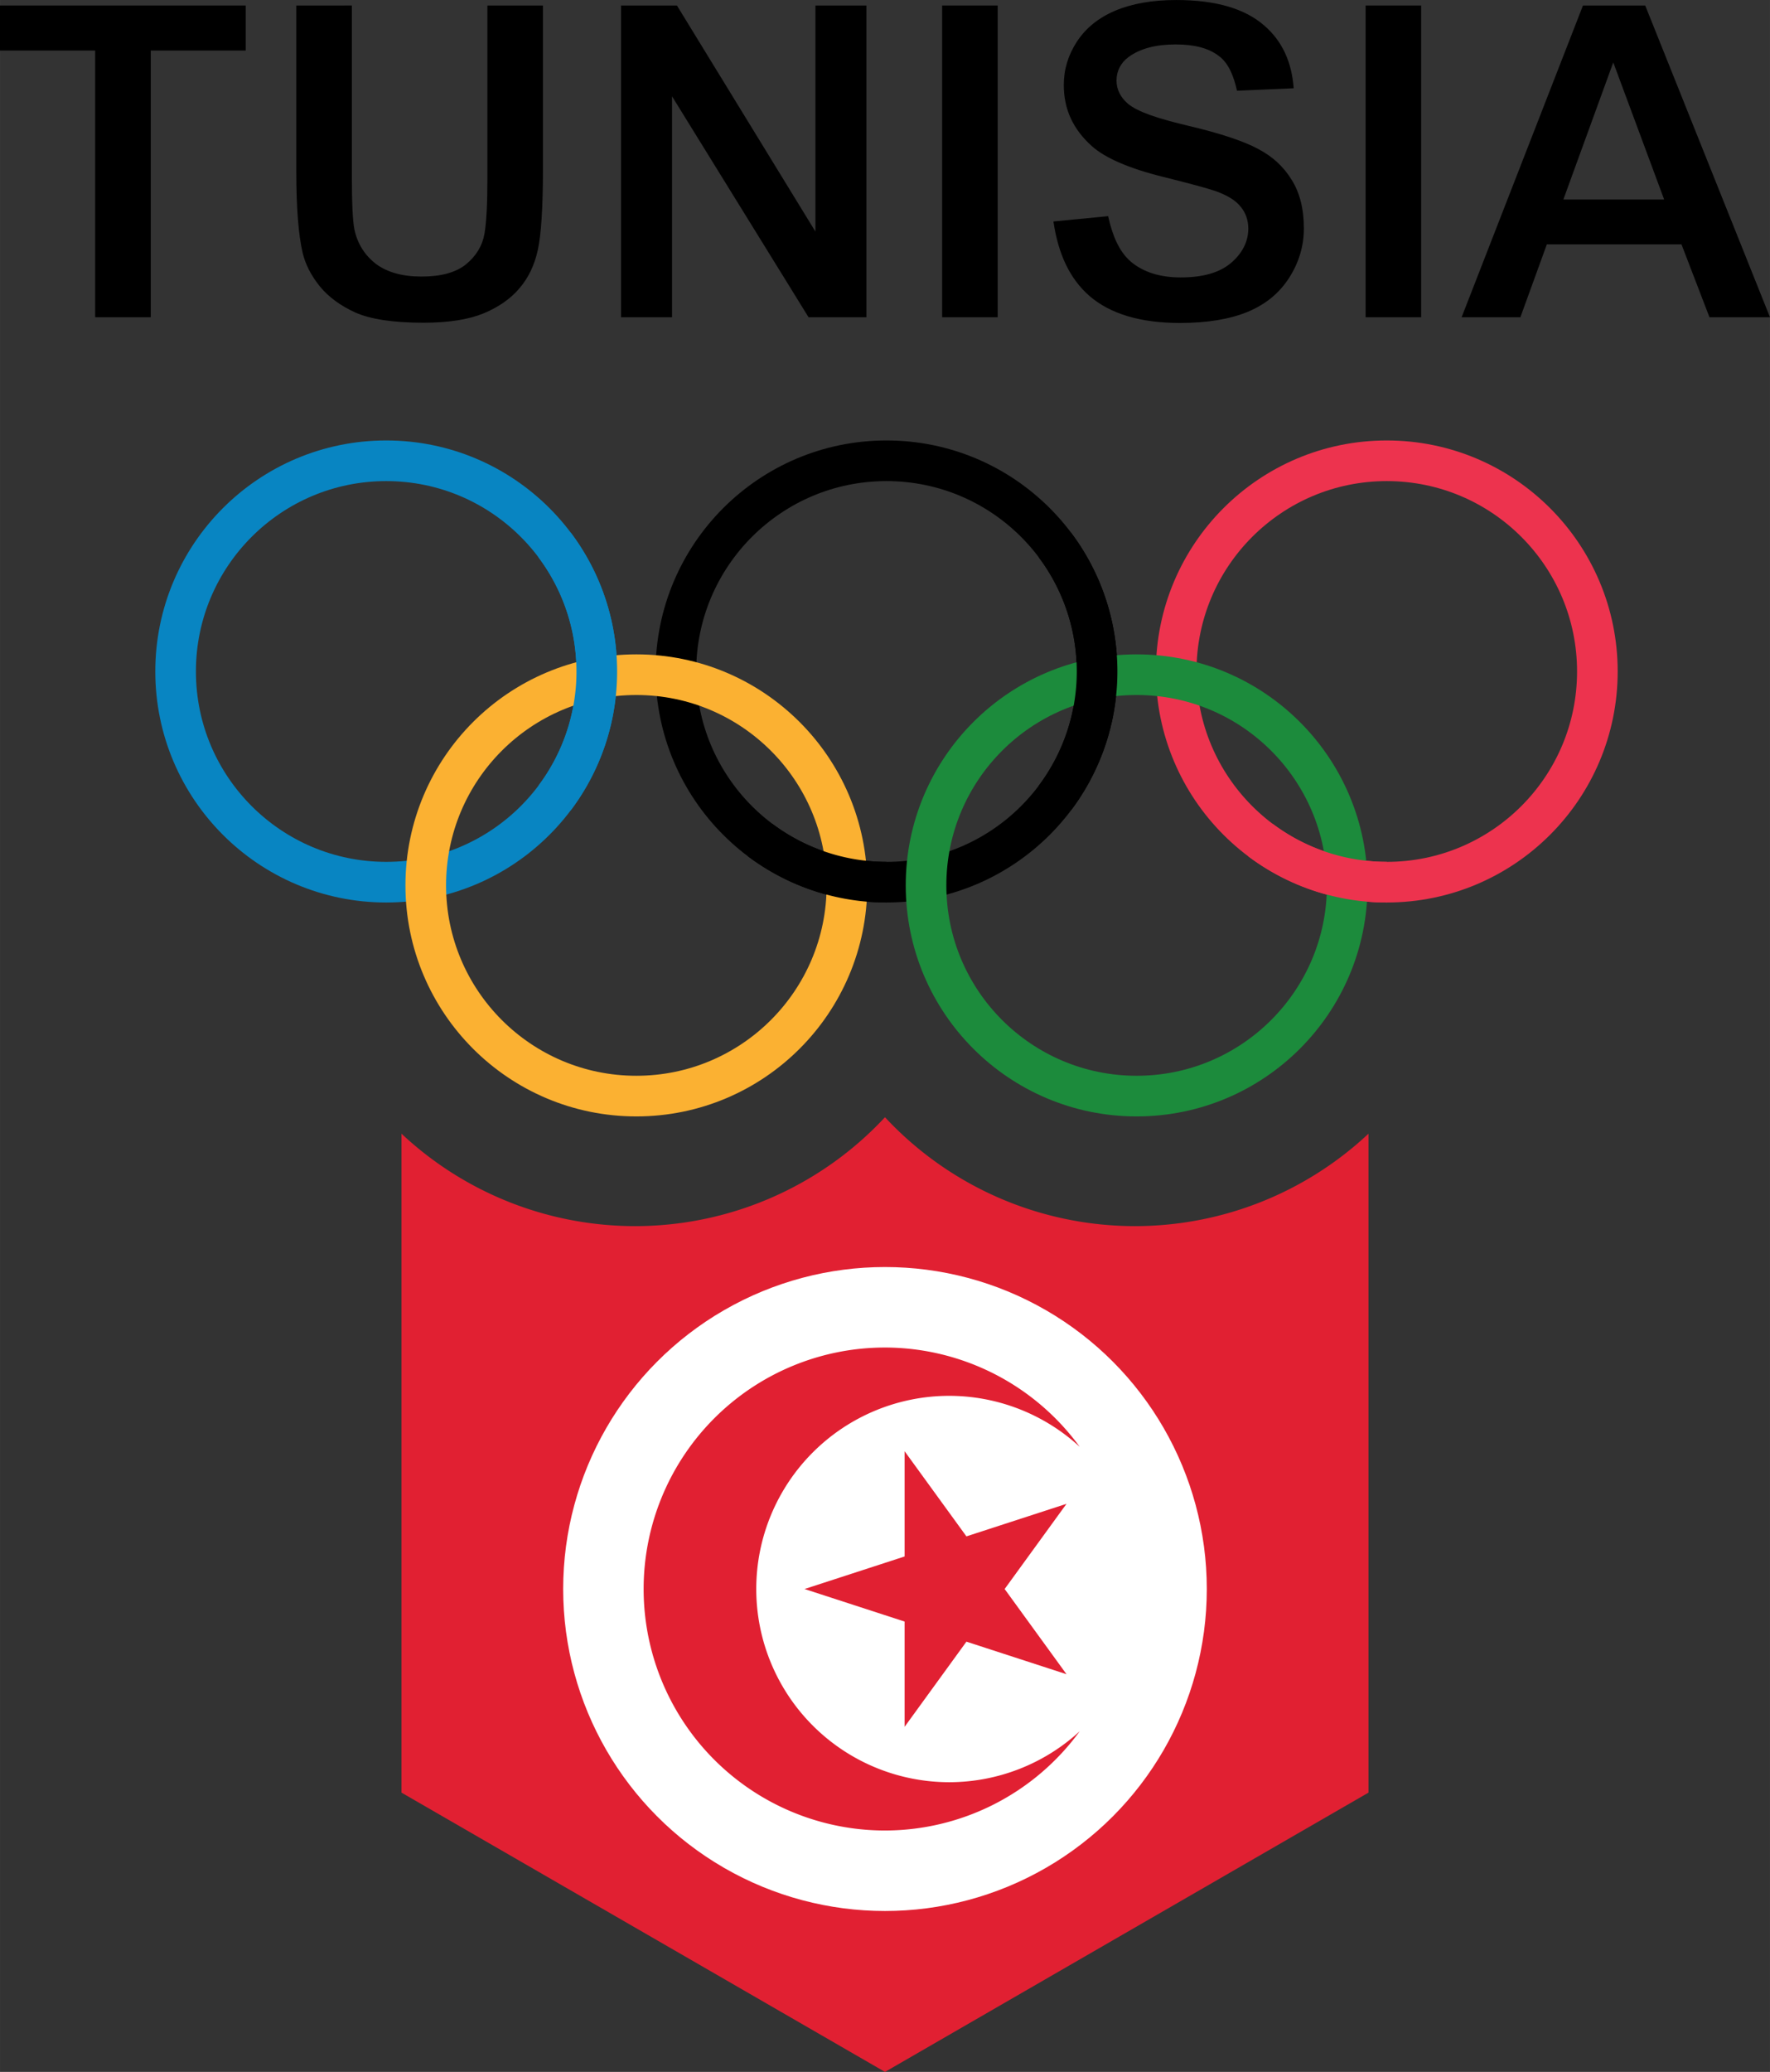 <?xml version="1.0" encoding="UTF-8" standalone="no"?>
<svg
   width="767.812"
   height="898.307"
   viewBox="-60 -40 76.781 89.831"
   id="svg3371"
   version="1.1"
   inkscape:version="1.1.1 (3bf5ae0d25, 2021-09-20)"
   sodipodi:docname="CNOT_logo.svg"
   xmlns:inkscape="http://www.inkscape.org/namespaces/inkscape"
   xmlns:sodipodi="http://sodipodi.sourceforge.net/DTD/sodipodi-0.dtd"
   xmlns="http://www.w3.org/2000/svg"
   xmlns:svg="http://www.w3.org/2000/svg"
   xmlns:rdf="http://www.w3.org/1999/02/22-rdf-syntax-ns#"
   xmlns:cc="http://creativecommons.org/ns#"
   xmlns:dc="http://purl.org/dc/elements/1.1/">
  <rect x="-60" y="-40" width="76.781" height="89.831" fill="#333333" stroke="none"/>
  <defs
     id="defs3387" />
  <sodipodi:namedview
     pagecolor="#ffffff"
     bordercolor="#666666"
     borderopacity="1"
     objecttolerance="10"
     gridtolerance="10"
     guidetolerance="10"
     inkscape:pageopacity="0"
     inkscape:pageshadow="2"
     inkscape:window-width="1920"
     inkscape:window-height="986"
     id="namedview3385"
     showgrid="false"
     inkscape:zoom="0.31387451"
     inkscape:cx="517.72283"
     inkscape:cy="187.97321"
     inkscape:window-x="-11"
     inkscape:window-y="1609"
     inkscape:window-maximized="1"
     inkscape:current-layer="svg3371"
     inkscape:snap-object-midpoints="true"
     inkscape:object-nodes="true"
     inkscape:object-paths="true"
     inkscape:snap-intersection-paths="true"
     inkscape:snap-global="true"
     fit-margin-top="0"
     fit-margin-left="0"
     fit-margin-right="0"
     fit-margin-bottom="0"
     inkscape:pagecheckerboard="0" />
  <g
     id="g21264"
     transform="translate(-46.54,102.022)"
     style="fill:#e70013">
    <path
       id="path910"
       style="fill:#e12032;fill-opacity:1;stroke:none;stroke-width:1px;stroke-linecap:butt;stroke-linejoin:miter;stroke-opacity:1"
       d="M 1543.381,68.172 A 148.202,148.202 0 0 1 1434.953,115.385 148.202,148.202 0 0 1 1333.645,75.305 V 360.998 l 209.736,121.09 209.736,-121.09 V 75.305 A 148.202,148.202 0 0 1 1651.809,115.385 148.202,148.202 0 0 1 1543.381,68.172 Z"
       transform="matrix(0.1,0,0,0.1,-129.408,-100.4)" />
    <g
       id="g40"
       transform="matrix(0.739,0,0,0.739,88.909,-48.73)">
      <circle
         style="fill:none;stroke:#0885c2;stroke-width:9.5"
         cx="54"
         cy="54"
         r="49.25"
         id="circle3081"
         transform="matrix(0.251,0,0,0.251,-129.408,-100.4)" />
      <circle
         style="fill:none;stroke:#000000;stroke-width:9.5"
         cx="171"
         cy="54"
         r="49.25"
         id="circle3083"
         transform="matrix(0.251,0,0,0.251,-129.408,-100.4)" />
      <circle
         style="fill:none;stroke:#ed334e;stroke-width:9.5"
         cx="288"
         cy="54"
         r="49.25"
         id="circle3085"
         transform="matrix(0.251,0,0,0.251,-129.408,-100.4)" />
      <circle
         style="fill:none;stroke:#fbb132;stroke-width:9.5"
         cx="112.5"
         cy="104"
         r="49.25"
         id="circle3087"
         transform="matrix(0.251,0,0,0.251,-129.408,-100.4)" />
      <circle
         style="fill:none;stroke:#1c8b3c;stroke-width:9.5"
         cx="229.5"
         cy="104"
         r="49.25"
         id="circle3089"
         transform="matrix(0.251,0,0,0.251,-129.408,-100.4)" />
      <path
         style="fill:none;stroke:#0885c2;stroke-width:9.5"
         inkscape:connector-curvature="0"
         d="m 93.4,24.45 a 49.25,49.25 0 0 1 0,59.1"
         id="path3091"
         transform="matrix(0.251,0,0,0.251,-129.408,-100.4)" />
      <path
         style="fill:none;stroke:#000000;stroke-width:9.5"
         inkscape:connector-curvature="0"
         d="m 210.4,24.45 a 49.25,49.25 0 0 1 0,59.1 M 171,103.25 A 49.25,49.25 0 0 1 141.45,93.4"
         id="path3093"
         transform="matrix(0.251,0,0,0.251,-129.408,-100.4)" />
      <path
         style="fill:none;stroke:#ed334e;stroke-width:9.5"
         inkscape:connector-curvature="0"
         d="M 288,103.25 A 49.25,49.25 0 0 1 258.45,93.4"
         id="path3095"
         transform="matrix(0.251,0,0,0.251,-129.408,-100.4)" />
    </g>
    <g
       id="g3112"
       transform="matrix(0.698,0,0,0.698,24.93,-73.128)"
       style="opacity:1">
      <circle
         id="circle3377"
         r="20"
         cx="0"
         cy="0"
         style="fill:#ffffff" />
      <path
         id="circle3379"
         transform="matrix(0.1,0,0,0.1,-60,-40)"
         d="M 600,250 A 150,150 0 0 0 450,400 150,150 0 0 0 600,550 150,150 0 0 0 721.023,488.352 120,120 0 0 1 640,520 120,120 0 0 1 520,400 120,120 0 0 1 640,280 120,120 0 0 1 721.014,311.674 150,150 0 0 0 600,250 Z"
         inkscape:connector-curvature="0"
         style="fill:#e12032;fill-opacity:1" />
      <path
         id="path3383"
         d="M 0,-1 0.588,0.809 -0.951,-0.309 H 0.951 L -0.588,0.809 Z"
         inkscape:connector-curvature="0"
         transform="matrix(0,-9,9,0,4,0)"
         style="fill:#e12032;fill-opacity:1" />
    </g>
    <g
       id="g21636"
       style="fill:#000000"
       transform="translate(0.045)">
      <path
         id="path21379"
         style="color:#000000;font-size:19.442px;-inkscape-font-specification:'Arial Bold';fill:#000000;stroke:none;stroke-width:4;-inkscape-stroke:none"
         d="m 1684.678,-396.863 v 19.531 h 41.289 v 115.625 h 24.102 v -115.625 h 41.211 v -19.531 z"
         transform="matrix(0.1,0,0,0.1,-181.973,-102.097)" />
      <path
         id="path21385"
         style="color:#000000;font-size:19.442px;-inkscape-font-specification:'Arial Bold';fill:#000000;stroke:none;stroke-width:4;-inkscape-stroke:none"
         d="m 1813.213,-396.863 v 72.229 c 0,15.491 0.943,27.166 2.715,34.863 1.19,5.057 3.651,9.927 7.481,14.668 3.759,4.594 8.892,8.39 15.488,11.387 6.465,2.847 16.334,4.395 29.473,4.395 10.836,0 19.51,-1.384 25.996,-4.023 6.601,-2.75 11.768,-6.365 15.586,-10.84 v -0.019 c 3.88,-4.476 6.55,-9.96 8.008,-16.582 1.446,-6.567 2.246,-18.333 2.246,-34.98 v -71.094 h -24.102 v 74.98 c 0,11.062 -0.402,18.981 -1.27,23.984 -0.904,5.214 -3.663,9.716 -8.027,13.262 v 0.019 c -4.551,3.626 -11.053,5.273 -19.297,5.273 -8.138,0 -14.807,-1.779 -19.805,-5.527 l -0.02,-0.019 c -4.843,-3.751 -7.988,-8.814 -9.277,-14.922 v -0.021 -0.019 c -0.778,-3.962 -1.094,-11.632 -1.094,-23.633 v -73.379 z"
         transform="matrix(0.1,0,0,0.1,-181.973,-102.097)" />
      <path
         id="path21391"
         style="color:#000000;font-size:19.442px;-inkscape-font-specification:'Arial Bold';fill:#000000;stroke:none;stroke-width:4;-inkscape-stroke:none"
         d="m 1954.092,-396.863 v 135.156 h 22.109 v -95.781 l 59.219,95.781 h 25.098 v -135.156 h -22.109 v 98.027 l -60.078,-98.027 z"
         transform="matrix(0.1,0,0,0.1,-181.973,-102.097)" />
      <path
         id="path21397"
         style="color:#000000;font-size:19.442px;-inkscape-font-specification:'Arial Bold';fill:#000000;stroke:none;stroke-width:4;-inkscape-stroke:none"
         d="m 2093.369,-396.863 v 135.156 h 24.102 v -135.156 z"
         transform="matrix(0.1,0,0,0.1,-181.973,-102.097)" />
      <path
         id="path21403"
         style="color:#000000;font-size:19.442px;-inkscape-font-specification:'Arial Bold';fill:#000000;stroke:none;stroke-width:4;-inkscape-stroke:none"
         d="m 2194.951,-399.246 v 0.002 c -10.495,0 -19.377,1.592 -26.66,4.688 -7.224,3.096 -12.657,7.538 -16.484,13.398 -3.796,5.844 -5.664,12.037 -5.664,18.75 0,10.495 3.979,19.164 12.168,26.504 5.633,5.046 15.936,9.626 30.84,13.32 11.725,2.916 19.19,4.926 22.676,6.133 h 0.021 c 4.986,1.771 8.627,3.895 10.898,6.68 2.265,2.637 3.438,5.947 3.438,9.629 0,5.727 -2.702,10.88 -7.656,15.02 -5.057,4.214 -12.35,6.152 -21.68,6.152 -8.88,0 -16.233,-2.251 -21.719,-6.914 v -0.019 c -5.002,-4.305 -7.917,-11.28 -9.746,-19.629 l -23.73,2.305 c 2.047,14.073 7.123,24.92 15.664,32.324 l 0.019,0.019 c 8.963,7.69 21.944,11.66 39.219,11.66 11.903,0 21.736,-1.663 29.512,-4.883 7.773,-3.279 13.677,-8.164 17.891,-14.785 4.245,-6.67 6.328,-13.744 6.328,-21.348 0,-8.514 -1.795,-15.481 -5.293,-21.055 h -0.02 v -0.019 c -3.482,-5.702 -8.299,-10.132 -14.59,-13.398 l -0.021,-0.021 c -6.233,-3.328 -16.221,-6.676 -29.805,-9.883 -13.767,-3.25 -22.399,-6.148 -26.641,-9.707 v -0.019 c -3.138,-2.639 -4.902,-6.125 -4.902,-9.98 0,-4.157 1.888,-7.791 5.293,-10.254 5.073,-3.683 11.913,-5.41 20.352,-5.41 8.17,0 14.55,1.626 18.984,5.195 0,0.004 0.017,-0.003 0.021,0 4.023,3.138 6.21,8.539 7.617,14.883 l 24.59,-1.074 c -0.843,-11.3 -4.877,-20.39 -12.832,-27.266 h -0.021 c -8.303,-7.228 -20.891,-10.996 -38.066,-10.996 z"
         transform="matrix(0.1,0,0,0.1,-181.973,-102.097)" />
      <path
         id="path21409"
         style="color:#000000;font-size:19.442px;-inkscape-font-specification:'Arial Bold';fill:#000000;stroke:none;stroke-width:4;-inkscape-stroke:none"
         d="m 2277.061,-396.863 v 135.156 h 24.102 v -135.156 z"
         transform="matrix(0.1,0,0,0.1,-181.973,-102.097)" />
      <path
         id="path21415"
         style="color:#000000;font-size:19.442px;-inkscape-font-specification:'Arial Bold';fill:#000000;stroke:none;stroke-width:4;-inkscape-stroke:none"
         d="m 2371.357,-396.863 -52.637,135.156 h 25.488 l 11.484,-31.602 h 58.398 l 12.148,31.602 h 26.25 l -54.121,-135.156 z m 13.145,24.668 21.074,56.738 0.996,2.695 h -43.711 z"
         transform="matrix(0.1,0,0,0.1,-181.973,-102.097)" />
    </g>
  </g>
</svg>
